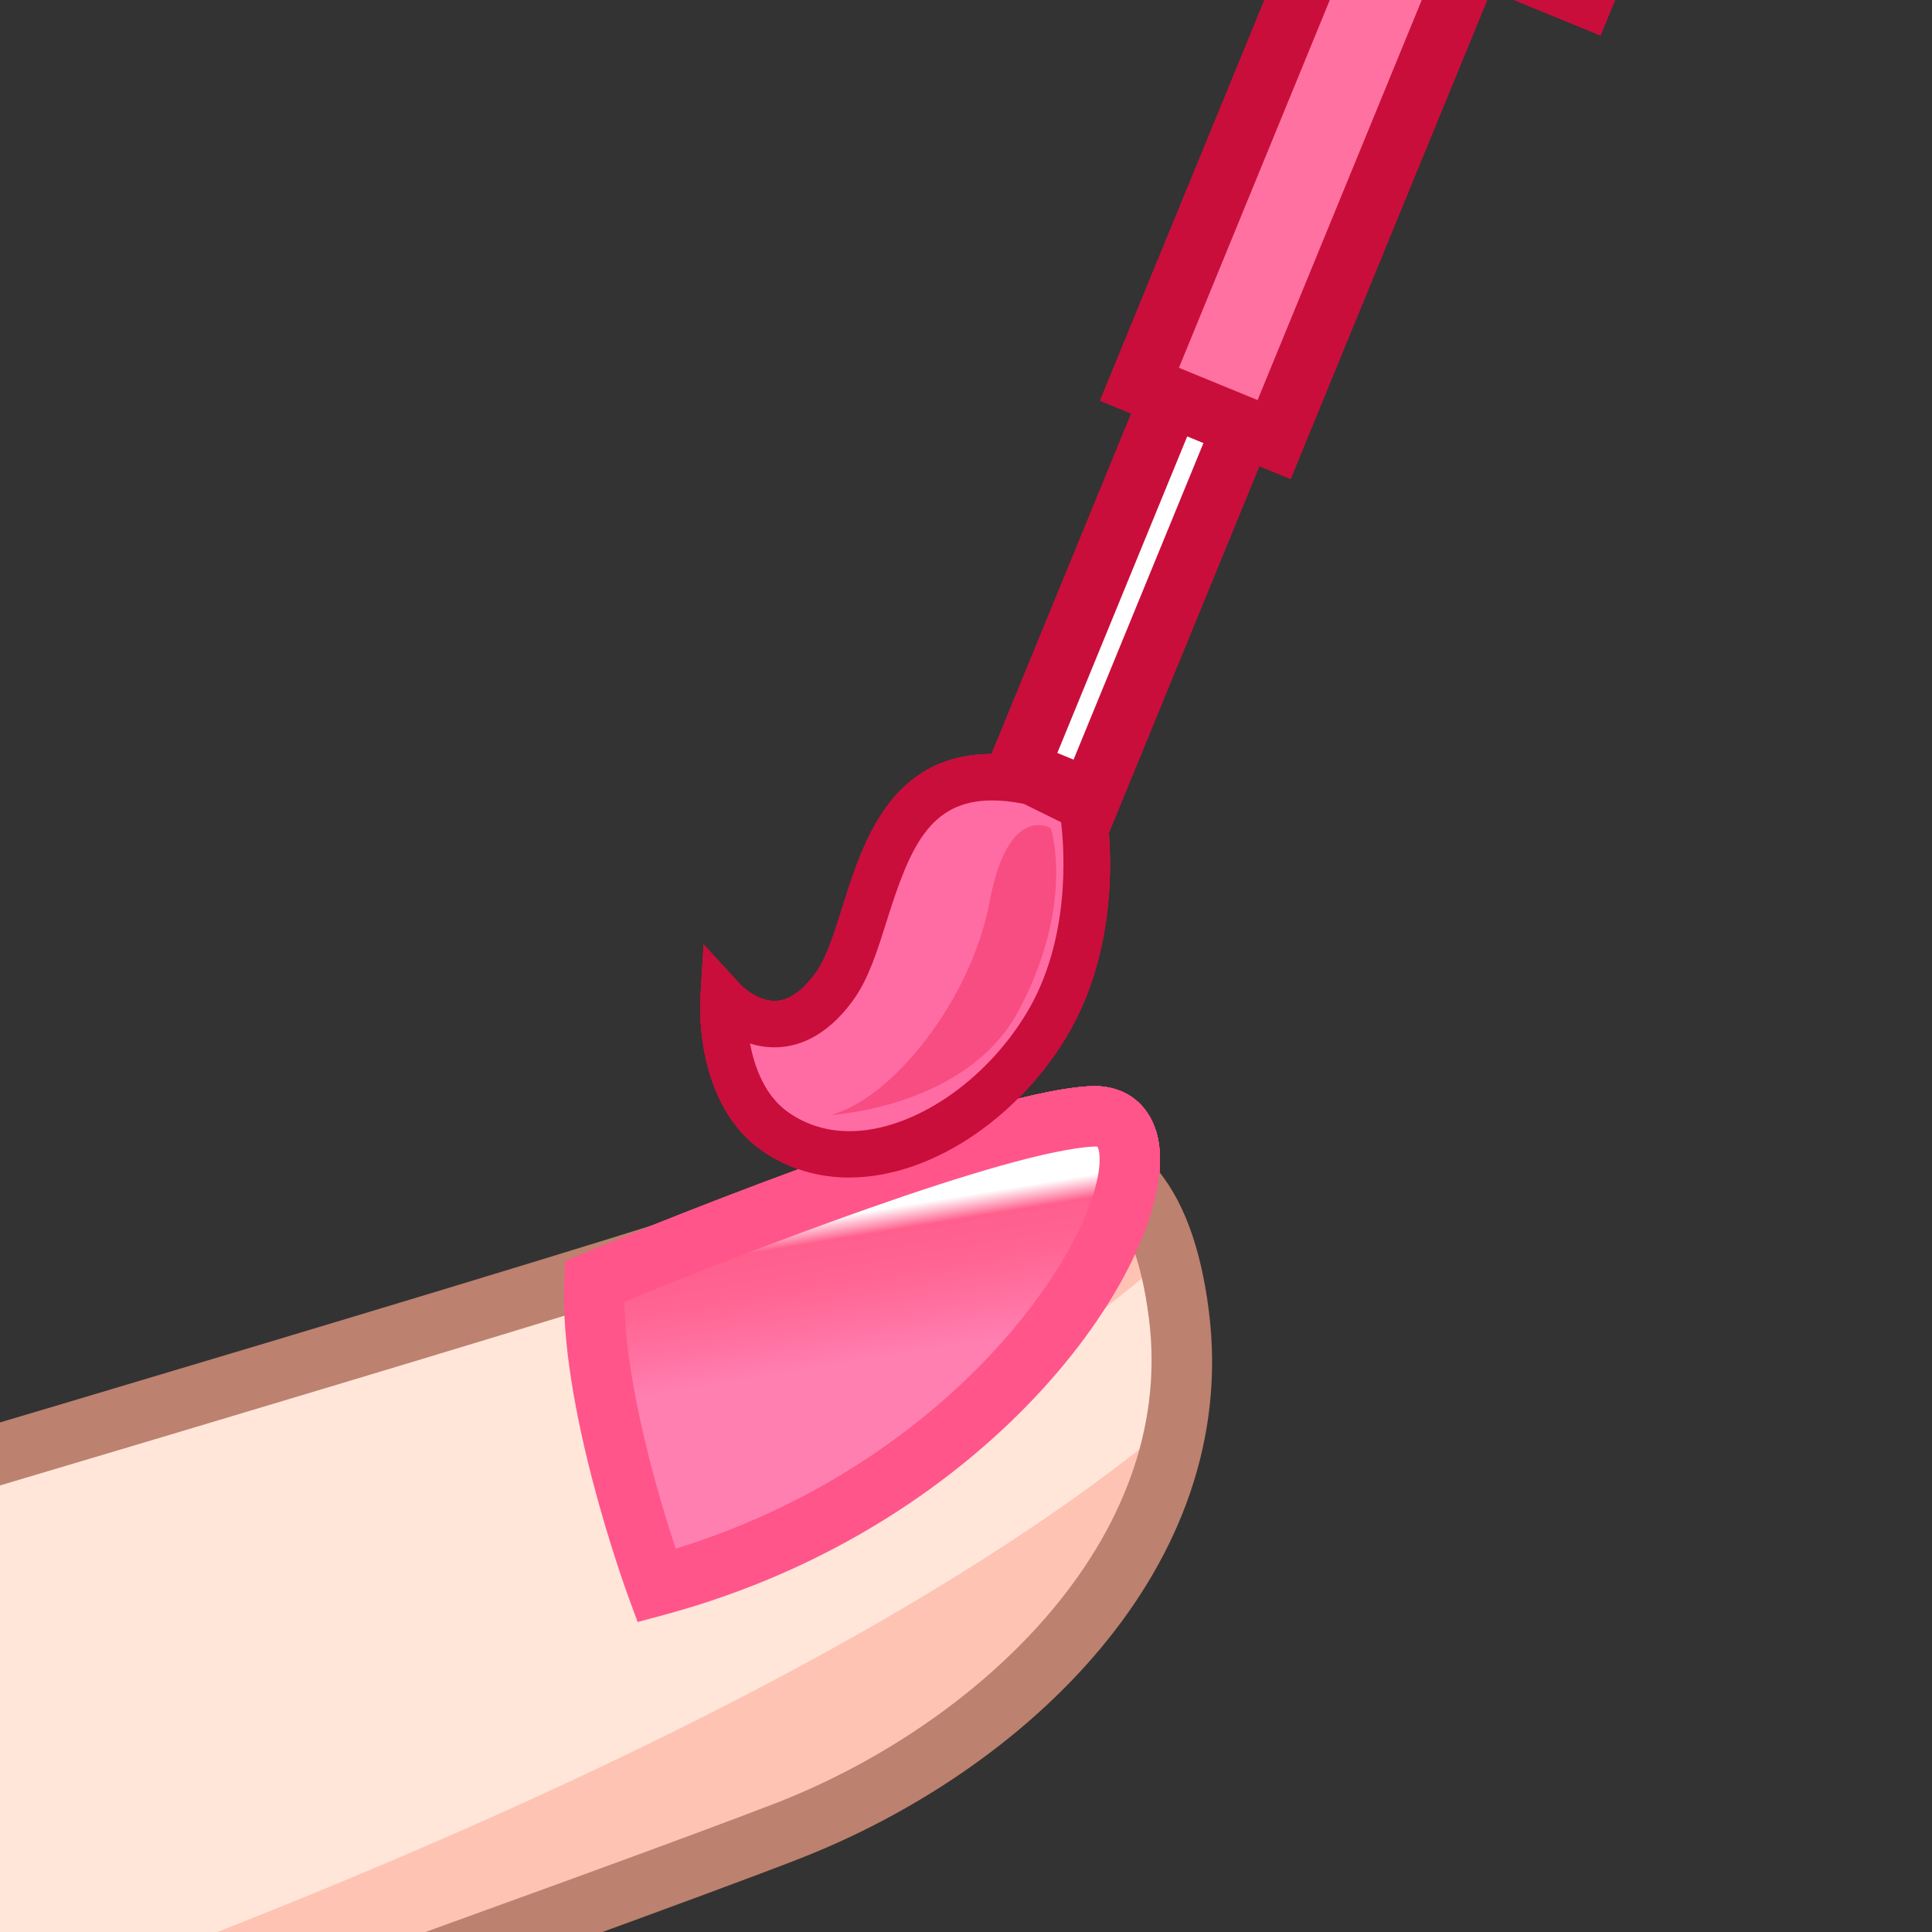 <?xml version="1.0" encoding="UTF-8"?>
<!-- Generated by phantom_svg. -->
<svg width="64px" height="64px" viewBox="0 0 64 64" preserveAspectRatio="none" xmlns="http://www.w3.org/2000/svg" xmlns:xlink="http://www.w3.org/1999/xlink" version="1.1">
  <rect x="0" y="0" width="64" height="64" fill="#333333" stroke="none"/>
  <g>
    <path style='fill:#FFB997;' d='M-14.027,52.318c0,0,30.5-8.979,38.419-11.563
		c7.92-2.584,13.604-5.609,14.663,2.813c1.058,8.421-6.676,14.645-13,17.099
		C19.731,63.12-7.147,72.671-7.147,72.671L-14.027,52.318z'/>
    <path style='fill:#FF9D83;' d='M-8.227,69.477c0,0,32.311-9.875,47.229-22.493
		c0,0-2.365,8.938-9.386,11.961C22.595,61.967-7.147,72.671-7.147,72.671
		L-8.227,69.477z'/>
    <polygon style='fill:#FF9D83;' points='32.227,46.865 38.563,41.758 37.251,39.563 	'/>
    <path style='fill:#420707;' d='M-6.884,73.411l-1.008-0.488l-6.879-20.353l0.522-1.006
		c0.305-0.09,30.579-9.005,38.397-11.557c0.86-0.28,1.694-0.566,2.499-0.843
		c3-1.028,5.592-1.917,7.722-1.917c3.195,0,4.932,1.977,5.465,6.223
		c1.051,8.36-6.021,15.028-13.495,17.929
		C20.077,63.829-6.615,73.315-6.884,73.411z M-13.021,52.841l6.362,18.822
		c4.402-1.566,26.781-9.538,32.429-11.729c5.152-2,13.584-7.676,12.505-16.269
		c-0.536-4.26-2.194-4.847-3.906-4.847c-1.869,0-4.345,0.85-7.212,1.833
		c-0.812,0.278-1.653,0.566-2.521,0.85C17.507,43.829-8.188,51.416-13.021,52.841z
		'/>
    <g>
      <linearGradient id='SVGID_1_' gradientUnits='userSpaceOnUse' x1='28.39' y1='40.181' x2='30.056' y2='50.348'>
        <stop offset='0' style='stop-color:#FFFFFF'/>
        <stop offset='0.015' style='stop-color:#FFDEE7'/>
        <stop offset='0.073' style='stop-color:#FF5F8D'/>
        <stop offset='0.202' style='stop-color:#FF6493'/>
        <stop offset='0.375' style='stop-color:#FF74A4'/>
        <stop offset='0.473' style='stop-color:#FF7FB1'/>
      </linearGradient>
      <path style='fill:url(#SVGID_1_);' d='M19.69,42.454c0,0,12.626-5.288,16.477-5.473
			c3.85-0.186-1.188,11.977-14.422,15.546
			C21.745,52.527,19.509,46.443,19.69,42.454z'/>
      <path style='fill:#FF558A;' d='M21.122,53.731l-0.315-0.859
			c-0.094-0.256-2.303-6.32-2.115-10.463l0.029-0.633l0.584-0.245
			c0.522-0.218,12.834-5.357,16.815-5.549l0.134-0.003
			c1.161,0,1.982,0.751,2.143,1.959c0.502,3.79-5.34,12.574-16.391,15.555
			L21.122,53.731z M20.682,43.125c0.048,2.822,1.152,6.514,1.7,8.178
			c8.166-2.524,12.8-8.449,13.827-11.71c0.337-1.074,0.197-1.543,0.141-1.61
			c0.007,0.004-0.031-0.003-0.096-0.003C33.363,38.117,24.554,41.53,20.682,43.125z'/>
    </g>
  </g>
  <g>
    <g>
      <rect x='37.515' y='6.245' transform='matrix(0.925 0.38 -0.38 0.925 9.165 -13.495)' style='fill:#FFFFFF;' width='2.582' height='20.5'/>
      <path style='fill:#C90E3B;' d='M36.655,27.773l-4.239-1.739l8.541-20.816l4.238,1.74
			L36.655,27.773z M35.025,24.943l0.538,0.221l7.022-17.115l-0.537-0.221
			L35.025,24.943z'/>
    </g>
    <g>
      <polygon style='fill:#FF71A0;' points='59.182,-16.488 47.47,-21.294 40.759,-4.939 
			44.387,-3.451 37.748,12.728 42.205,14.558 48.845,-1.622 52.472,-0.133 		'/>
      <path style='fill:#C90E3B;' d='M42.751,15.862l-6.308-2.589l6.639-16.179l-3.628-1.488
			l7.47-18.205l13.562,5.565l-7.469,18.205L49.391-0.317L42.751,15.862z M39.053,12.183
			l2.606,1.07l6.64-16.179l3.627,1.488l5.951-14.505l-9.861-4.046L42.063-5.484
			l3.628,1.488L39.053,12.183z'/>
    </g>
    <g>
      <path style='fill:#FF6CA4;' d='M34.167,25.896l1.688,0.833c0,0,0.759,4.001-1.195,7.236
			c-1.955,3.234-6.042,5.52-8.95,3.537c-1.928-1.314-1.743-4.359-1.743-4.359
			s1.882,2.055,3.695-0.489C29.167,30.542,28.792,24.75,34.167,25.896z'/>
      <path style='fill:#C90E3B;' d='M28.14,39.009c-1.051,0-2.014-0.293-2.863-0.872
			c-2.263-1.543-2.085-4.898-2.077-5.041l0.11-1.807l1.223,1.334
			c0.001,0.001,0.513,0.535,1.128,0.535l0,0c0.463,0,0.925-0.32,1.375-0.951
			c0.346-0.485,0.602-1.299,0.873-2.16c0.672-2.139,1.594-5.068,4.959-5.068
			c0.453,0,0.944,0.056,1.459,0.166l0.18,0.062l2.031,1.002l0.071,0.376
			c0.033,0.175,0.789,4.329-1.293,7.776c-1.68,2.779-4.563,4.646-7.176,4.646
			H28.14z M24.846,34.568c0.152,0.802,0.502,1.758,1.296,2.299
			c0.59,0.402,1.262,0.606,1.999,0.605c2.062,0,4.472-1.605,5.861-3.905
			c1.446-2.394,1.268-5.314,1.149-6.329l-1.236-0.61
			c-0.375-0.075-0.728-0.113-1.047-0.113c-2.083,0-2.736,1.581-3.494,3.993
			c-0.309,0.98-0.6,1.906-1.087,2.59c-0.939,1.319-1.946,1.596-2.626,1.596l0,0
			C25.367,34.694,25.093,34.646,24.846,34.568z'/>
    </g>
  </g>
  <path style="fill:#F74D82;" d="M27.5,36.938c0,0,4.533-0.234,6.25-3.469c1.875-3.531,1.062-6.031,1.062-6.031
	s-1.406-0.875-2.031,2.438S29.5,36.438,27.5,36.938z"/>
  <g>
    <path style='fill:#FFB997;' d='M-14.027,52.318c0,0,30.5-8.979,38.419-11.563
		c7.92-2.584,13.604-5.609,14.663,2.813c1.058,8.421-6.676,14.645-13,17.099
		C19.731,63.12-7.147,72.671-7.147,72.671L-14.027,52.318z'/>
    <path style='fill:#FF9D83;' d='M-8.227,69.477c0,0,32.311-9.875,47.229-22.493
		c0,0-2.365,8.938-9.386,11.961C22.595,61.967-7.147,72.671-7.147,72.671
		L-8.227,69.477z'/>
    <polygon style='fill:#FF9D83;' points='32.227,46.865 38.563,41.758 37.251,39.563 	'/>
    <path style='fill:#420707;' d='M-6.884,73.411l-1.008-0.488l-6.879-20.353l0.522-1.006
		c0.305-0.09,30.579-9.005,38.397-11.557c0.86-0.28,1.694-0.566,2.499-0.843
		c3-1.028,5.592-1.917,7.722-1.917c3.195,0,4.932,1.977,5.465,6.223
		c1.051,8.36-6.021,15.028-13.495,17.929
		C20.077,63.829-6.615,73.315-6.884,73.411z M-13.021,52.841l6.362,18.822
		c4.402-1.566,26.781-9.538,32.429-11.729c5.152-2,13.584-7.676,12.505-16.269
		c-0.536-4.26-2.194-4.847-3.906-4.847c-1.869,0-4.345,0.85-7.212,1.833
		c-0.812,0.278-1.653,0.566-2.521,0.85C17.507,43.829-8.188,51.416-13.021,52.841z
		'/>
    <g>
      <linearGradient id='SVGID_2_' gradientUnits='userSpaceOnUse' x1='28.39' y1='40.181' x2='30.056' y2='50.348'>
        <stop offset='0' style='stop-color:#FFFFFF'/>
        <stop offset='0.015' style='stop-color:#FFDEE7'/>
        <stop offset='0.073' style='stop-color:#FF5F8D'/>
        <stop offset='0.202' style='stop-color:#FF6493'/>
        <stop offset='0.375' style='stop-color:#FF74A4'/>
        <stop offset='0.473' style='stop-color:#FF7FB1'/>
      </linearGradient>
      <path style='fill:url(#SVGID_2_);' d='M19.69,42.454c0,0,12.626-5.288,16.477-5.473
			c3.85-0.186-1.188,11.977-14.422,15.546
			C21.745,52.527,19.509,46.443,19.69,42.454z'/>
      <path style='fill:#FF558A;' d='M21.122,53.731l-0.315-0.859
			c-0.094-0.256-2.303-6.32-2.115-10.463l0.029-0.633l0.584-0.245
			c0.522-0.218,12.834-5.357,16.815-5.549l0.134-0.003
			c1.161,0,1.982,0.751,2.143,1.959c0.502,3.79-5.34,12.574-16.391,15.555
			L21.122,53.731z M20.682,43.125c0.048,2.822,1.152,6.514,1.7,8.178
			c8.166-2.524,12.8-8.449,13.827-11.71c0.337-1.074,0.197-1.543,0.141-1.61
			c0.007,0.004-0.031-0.003-0.096-0.003C33.363,38.117,24.554,41.53,20.682,43.125z'/>
    </g>
  </g>
  <g>
    <g>
      <rect x='37.515' y='6.245' transform='matrix(0.925 0.38 -0.38 0.925 9.165 -13.495)' style='fill:#FFFFFF;' width='2.582' height='20.5'/>
      <path style='fill:#C90E3B;' d='M36.655,27.773l-4.239-1.739l8.541-20.816l4.238,1.74
			L36.655,27.773z M35.025,24.943l0.538,0.221l7.022-17.115l-0.537-0.221
			L35.025,24.943z'/>
    </g>
    <g>
      <polygon style='fill:#FF71A0;' points='59.182,-16.488 47.47,-21.294 40.759,-4.939 
			44.387,-3.451 37.748,12.728 42.205,14.558 48.845,-1.622 52.472,-0.133 		'/>
      <path style='fill:#C90E3B;' d='M42.751,15.862l-6.308-2.589l6.639-16.179l-3.628-1.488
			l7.47-18.205l13.562,5.565l-7.469,18.205L49.391-0.317L42.751,15.862z M39.053,12.183
			l2.606,1.07l6.64-16.179l3.627,1.488l5.951-14.505l-9.861-4.046L42.063-5.484
			l3.628,1.488L39.053,12.183z'/>
    </g>
    <g>
      <path style='fill:#FF6CA4;' d='M34.167,25.896l1.688,0.833c0,0,0.759,4.001-1.195,7.236
			c-1.955,3.234-6.042,5.52-8.95,3.537c-1.928-1.314-1.743-4.359-1.743-4.359
			s1.882,2.055,3.695-0.489C29.167,30.542,28.792,24.75,34.167,25.896z'/>
      <path style='fill:#C90E3B;' d='M28.14,39.009c-1.051,0-2.014-0.293-2.863-0.872
			c-2.263-1.543-2.085-4.898-2.077-5.041l0.11-1.807l1.223,1.334
			c0.001,0.001,0.513,0.535,1.128,0.535l0,0c0.463,0,0.925-0.32,1.375-0.951
			c0.346-0.485,0.602-1.299,0.873-2.16c0.672-2.139,1.594-5.068,4.959-5.068
			c0.453,0,0.944,0.056,1.459,0.166l0.18,0.062l2.031,1.002l0.071,0.376
			c0.033,0.175,0.789,4.329-1.293,7.776c-1.68,2.779-4.563,4.646-7.176,4.646
			H28.14z M24.846,34.568c0.152,0.802,0.502,1.758,1.296,2.299
			c0.59,0.402,1.262,0.606,1.999,0.605c2.062,0,4.472-1.605,5.861-3.905
			c1.446-2.394,1.268-5.314,1.149-6.329l-1.236-0.61
			c-0.375-0.075-0.728-0.113-1.047-0.113c-2.083,0-2.736,1.581-3.494,3.993
			c-0.309,0.98-0.6,1.906-1.087,2.59c-0.939,1.319-1.946,1.596-2.626,1.596l0,0
			C25.367,34.694,25.093,34.646,24.846,34.568z'/>
    </g>
  </g>
  <path style="fill:#F74D82;" d="M27.5,36.938c0,0,4.533-0.234,6.25-3.469c1.875-3.531,1.062-6.031,1.062-6.031
	s-1.406-0.875-2.031,2.438S29.5,36.438,27.5,36.938z"/>
  <g>
    <path style='fill:#FFB997;' d='M-14.027,52.318c0,0,30.5-8.979,38.419-11.563
		c7.92-2.584,13.604-5.609,14.663,2.813c1.058,8.421-6.676,14.645-13,17.099
		C19.731,63.12-7.147,72.671-7.147,72.671L-14.027,52.318z'/>
    <path style='fill:#FF9D83;' d='M-8.227,69.477c0,0,32.311-9.875,47.229-22.493
		c0,0-2.365,8.938-9.386,11.961C22.595,61.967-7.147,72.671-7.147,72.671
		L-8.227,69.477z'/>
    <polygon style='fill:#FF9D83;' points='32.227,46.865 38.563,41.758 37.251,39.563 	'/>
    <path style='fill:#420707;' d='M-6.884,73.411l-1.008-0.488l-6.879-20.353l0.522-1.006
		c0.305-0.09,30.579-9.005,38.397-11.557c0.86-0.28,1.694-0.566,2.499-0.843
		c3-1.028,5.592-1.917,7.722-1.917c3.195,0,4.932,1.977,5.465,6.223
		c1.051,8.36-6.021,15.028-13.495,17.929
		C20.077,63.829-6.615,73.315-6.884,73.411z M-13.021,52.841l6.362,18.822
		c4.402-1.566,26.781-9.538,32.429-11.729c5.152-2,13.584-7.676,12.505-16.269
		c-0.536-4.26-2.194-4.847-3.906-4.847c-1.869,0-4.345,0.85-7.212,1.833
		c-0.812,0.278-1.653,0.566-2.521,0.85C17.507,43.829-8.188,51.416-13.021,52.841z
		'/>
    <g>
      <linearGradient id='SVGID_3_' gradientUnits='userSpaceOnUse' x1='28.39' y1='40.181' x2='30.056' y2='50.348'>
        <stop offset='0' style='stop-color:#FFFFFF'/>
        <stop offset='0.015' style='stop-color:#FFDEE7'/>
        <stop offset='0.073' style='stop-color:#FF5F8D'/>
        <stop offset='0.202' style='stop-color:#FF6493'/>
        <stop offset='0.375' style='stop-color:#FF74A4'/>
        <stop offset='0.473' style='stop-color:#FF7FB1'/>
      </linearGradient>
      <path style='fill:url(#SVGID_3_);' d='M19.69,42.454c0,0,12.626-5.288,16.477-5.473
			c3.85-0.186-1.188,11.977-14.422,15.546
			C21.745,52.527,19.509,46.443,19.69,42.454z'/>
      <path style='fill:#FF558A;' d='M21.122,53.731l-0.315-0.859
			c-0.094-0.256-2.303-6.32-2.115-10.463l0.029-0.633l0.584-0.245
			c0.522-0.218,12.834-5.357,16.815-5.549l0.134-0.003
			c1.161,0,1.982,0.751,2.143,1.959c0.502,3.79-5.34,12.574-16.391,15.555
			L21.122,53.731z M20.682,43.125c0.048,2.822,1.152,6.514,1.7,8.178
			c8.166-2.524,12.8-8.449,13.827-11.71c0.337-1.074,0.197-1.543,0.141-1.61
			c0.007,0.004-0.031-0.003-0.096-0.003C33.363,38.117,24.554,41.53,20.682,43.125z'/>
    </g>
  </g>
  <g>
    <g>
      <rect x='37.515' y='6.245' transform='matrix(0.925 0.38 -0.38 0.925 9.165 -13.495)' style='fill:#FFFFFF;' width='2.582' height='20.5'/>
      <path style='fill:#C90E3B;' d='M36.655,27.773l-4.239-1.739l8.541-20.816l4.238,1.74
			L36.655,27.773z M35.025,24.943l0.538,0.221l7.022-17.115l-0.537-0.221
			L35.025,24.943z'/>
    </g>
    <g>
      <polygon style='fill:#FF71A0;' points='59.182,-16.488 47.47,-21.294 40.759,-4.939 
			44.387,-3.451 37.748,12.728 42.205,14.558 48.845,-1.622 52.472,-0.133 		'/>
      <path style='fill:#C90E3B;' d='M42.751,15.862l-6.308-2.589l6.639-16.179l-3.628-1.488
			l7.47-18.205l13.562,5.565l-7.469,18.205L49.391-0.317L42.751,15.862z M39.053,12.183
			l2.606,1.07l6.64-16.179l3.627,1.488l5.951-14.505l-9.861-4.046L42.063-5.484
			l3.628,1.488L39.053,12.183z'/>
    </g>
    <g>
      <path style='fill:#FF6CA4;' d='M34.167,25.896l1.688,0.833c0,0,0.759,4.001-1.195,7.236
			c-1.955,3.234-6.042,5.52-8.95,3.537c-1.928-1.314-1.743-4.359-1.743-4.359
			s1.882,2.055,3.695-0.489C29.167,30.542,28.792,24.75,34.167,25.896z'/>
      <path style='fill:#C90E3B;' d='M28.14,39.009c-1.051,0-2.014-0.293-2.863-0.872
			c-2.263-1.543-2.085-4.898-2.077-5.041l0.11-1.807l1.223,1.334
			c0.001,0.001,0.513,0.535,1.128,0.535l0,0c0.463,0,0.925-0.32,1.375-0.951
			c0.346-0.485,0.602-1.299,0.873-2.16c0.672-2.139,1.594-5.068,4.959-5.068
			c0.453,0,0.944,0.056,1.459,0.166l0.18,0.062l2.031,1.002l0.071,0.376
			c0.033,0.175,0.789,4.329-1.293,7.776c-1.68,2.779-4.563,4.646-7.176,4.646
			H28.14z M24.846,34.568c0.152,0.802,0.502,1.758,1.296,2.299
			c0.59,0.402,1.262,0.606,1.999,0.605c2.062,0,4.472-1.605,5.861-3.905
			c1.446-2.394,1.268-5.314,1.149-6.329l-1.236-0.61
			c-0.375-0.075-0.728-0.113-1.047-0.113c-2.083,0-2.736,1.581-3.494,3.993
			c-0.309,0.98-0.6,1.906-1.087,2.59c-0.939,1.319-1.946,1.596-2.626,1.596l0,0
			C25.367,34.694,25.093,34.646,24.846,34.568z'/>
    </g>
  </g>
  <path style="fill:#F74D82;" d="M27.5,36.938c0,0,4.533-0.234,6.25-3.469c1.875-3.531,1.062-6.031,1.062-6.031
	s-1.406-0.875-2.031,2.438S29.5,36.438,27.5,36.938z"/>
  <g>
    <path style='fill:#FFB997;' d='M-14.027,52.318c0,0,30.5-8.979,38.419-11.563
		c7.92-2.584,13.604-5.609,14.663,2.813c1.058,8.421-6.676,14.645-13,17.099
		C19.731,63.12-7.147,72.671-7.147,72.671L-14.027,52.318z'/>
    <path style='fill:#FF9D83;' d='M-8.227,69.477c0,0,32.311-9.875,47.229-22.493
		c0,0-2.365,8.938-9.386,11.961C22.595,61.967-7.147,72.671-7.147,72.671
		L-8.227,69.477z'/>
    <polygon style='fill:#FF9D83;' points='32.227,46.865 38.563,41.758 37.251,39.563 	'/>
    <path style='fill:#420707;' d='M-6.884,73.411l-1.008-0.488l-6.879-20.353l0.522-1.006
		c0.305-0.09,30.579-9.005,38.397-11.557c0.86-0.28,1.694-0.566,2.499-0.843
		c3-1.028,5.592-1.917,7.722-1.917c3.195,0,4.932,1.977,5.465,6.223
		c1.051,8.36-6.021,15.028-13.495,17.929
		C20.077,63.829-6.615,73.315-6.884,73.411z M-13.021,52.841l6.362,18.822
		c4.402-1.566,26.781-9.538,32.429-11.729c5.152-2,13.584-7.676,12.505-16.269
		c-0.536-4.26-2.194-4.847-3.906-4.847c-1.869,0-4.345,0.85-7.212,1.833
		c-0.812,0.278-1.653,0.566-2.521,0.85C17.507,43.829-8.188,51.416-13.021,52.841z
		'/>
    <g>
      <linearGradient id='SVGID_4_' gradientUnits='userSpaceOnUse' x1='28.39' y1='40.181' x2='30.056' y2='50.348'>
        <stop offset='0' style='stop-color:#FFFFFF'/>
        <stop offset='0.015' style='stop-color:#FFDEE7'/>
        <stop offset='0.073' style='stop-color:#FF5F8D'/>
        <stop offset='0.202' style='stop-color:#FF6493'/>
        <stop offset='0.375' style='stop-color:#FF74A4'/>
        <stop offset='0.473' style='stop-color:#FF7FB1'/>
      </linearGradient>
      <path style='fill:url(#SVGID_4_);' d='M19.69,42.454c0,0,12.626-5.288,16.477-5.473
			c3.85-0.186-1.188,11.977-14.422,15.546
			C21.745,52.527,19.509,46.443,19.69,42.454z'/>
      <path style='fill:#FF558A;' d='M21.122,53.731l-0.315-0.859
			c-0.094-0.256-2.303-6.32-2.115-10.463l0.029-0.633l0.584-0.245
			c0.522-0.218,12.834-5.357,16.815-5.549l0.134-0.003
			c1.161,0,1.982,0.751,2.143,1.959c0.502,3.79-5.34,12.574-16.391,15.555
			L21.122,53.731z M20.682,43.125c0.048,2.822,1.152,6.514,1.7,8.178
			c8.166-2.524,12.8-8.449,13.827-11.71c0.337-1.074,0.197-1.543,0.141-1.61
			c0.007,0.004-0.031-0.003-0.096-0.003C33.363,38.117,24.554,41.53,20.682,43.125z'/>
    </g>
  </g>
  <g>
    <g>
      <rect x='37.515' y='6.245' transform='matrix(0.925 0.38 -0.38 0.925 9.165 -13.495)' style='fill:#FFFFFF;' width='2.582' height='20.5'/>
      <path style='fill:#C90E3B;' d='M36.655,27.773l-4.239-1.739l8.541-20.816l4.238,1.74
			L36.655,27.773z M35.025,24.943l0.538,0.221l7.022-17.115l-0.537-0.221
			L35.025,24.943z'/>
    </g>
    <g>
      <polygon style='fill:#FF71A0;' points='59.182,-16.488 47.47,-21.294 40.759,-4.939 
			44.387,-3.451 37.748,12.728 42.205,14.558 48.845,-1.622 52.472,-0.133 		'/>
      <path style='fill:#C90E3B;' d='M42.751,15.862l-6.308-2.589l6.639-16.179l-3.628-1.488
			l7.47-18.205l13.562,5.565l-7.469,18.205L49.391-0.317L42.751,15.862z M39.053,12.183
			l2.606,1.07l6.64-16.179l3.627,1.488l5.951-14.505l-9.861-4.046L42.063-5.484
			l3.628,1.488L39.053,12.183z'/>
    </g>
    <g>
      <path style='fill:#FF6CA4;' d='M34.167,25.896l1.688,0.833c0,0,0.759,4.001-1.195,7.236
			c-1.955,3.234-6.042,5.52-8.95,3.537c-1.928-1.314-1.743-4.359-1.743-4.359
			s1.882,2.055,3.695-0.489C29.167,30.542,28.792,24.75,34.167,25.896z'/>
      <path style='fill:#C90E3B;' d='M28.14,39.009c-1.051,0-2.014-0.293-2.863-0.872
			c-2.263-1.543-2.085-4.898-2.077-5.041l0.11-1.807l1.223,1.334
			c0.001,0.001,0.513,0.535,1.128,0.535l0,0c0.463,0,0.925-0.32,1.375-0.951
			c0.346-0.485,0.602-1.299,0.873-2.16c0.672-2.139,1.594-5.068,4.959-5.068
			c0.453,0,0.944,0.056,1.459,0.166l0.18,0.062l2.031,1.002l0.071,0.376
			c0.033,0.175,0.789,4.329-1.293,7.776c-1.68,2.779-4.563,4.646-7.176,4.646
			H28.14z M24.846,34.568c0.152,0.802,0.502,1.758,1.296,2.299
			c0.59,0.402,1.262,0.606,1.999,0.605c2.062,0,4.472-1.605,5.861-3.905
			c1.446-2.394,1.268-5.314,1.149-6.329l-1.236-0.61
			c-0.375-0.075-0.728-0.113-1.047-0.113c-2.083,0-2.736,1.581-3.494,3.993
			c-0.309,0.98-0.6,1.906-1.087,2.59c-0.939,1.319-1.946,1.596-2.626,1.596l0,0
			C25.367,34.694,25.093,34.646,24.846,34.568z'/>
    </g>
  </g>
  <path style="fill:#F74D82;" d="M27.5,36.938c0,0,4.533-0.234,6.25-3.469c1.875-3.531,1.062-6.031,1.062-6.031
	s-1.406-0.875-2.031,2.438S29.5,36.438,27.5,36.938z"/>
  <g>
    <path style='fill:#FFE6D9;' d='M-14.027,52.318c0,0,30.5-8.979,38.419-11.563
		c7.92-2.584,13.604-5.609,14.663,2.813c1.058,8.421-6.676,14.645-13,17.099
		C19.731,63.12-7.147,72.671-7.147,72.671L-14.027,52.318z'/>
    <path style='fill:#FFC3B3;' d='M-8.227,69.477c0,0,32.311-9.875,47.229-22.493
		c0,0-2.365,8.938-9.386,11.961C22.595,61.967-7.147,72.671-7.147,72.671
		L-8.227,69.477z'/>
    <polygon style='fill:#FFC3B3;' points='32.227,46.865 38.563,41.758 37.251,39.563 	'/>
    <path style='fill:#BC816F;' d='M-7.77,73.953l-7.538-22.3l0.998-0.294
		c0.305-0.09,30.576-9.004,38.391-11.555c0.859-0.281,1.692-0.566,2.496-0.842
		c3.019-1.035,5.625-1.93,7.792-1.93c3.278,0,5.136,2.098,5.678,6.41
		c1.064,8.476-6.079,15.226-13.63,18.156C20.152,64.029-6.544,73.518-6.812,73.613
		L-7.77,73.953z M-12.747,52.983l6.221,18.405
		c4.85-1.727,26.656-9.496,32.218-11.654c6.606-2.563,13.294-8.677,12.37-16.041
		c-0.515-4.096-2.079-4.66-3.693-4.66c-1.833,0-4.293,0.845-7.143,1.821
		c-0.812,0.278-1.655,0.567-2.524,0.851C17.67,44.001-7.417,51.412-12.747,52.983z'/>
    <g>
      <linearGradient id='SVGID_5_' gradientUnits='userSpaceOnUse' x1='28.39' y1='40.181' x2='30.056' y2='50.348'>
        <stop offset='0' style='stop-color:#FFFFFF'/>
        <stop offset='0.015' style='stop-color:#FFDEE7'/>
        <stop offset='0.073' style='stop-color:#FF5F8D'/>
        <stop offset='0.202' style='stop-color:#FF6493'/>
        <stop offset='0.375' style='stop-color:#FF74A4'/>
        <stop offset='0.473' style='stop-color:#FF7FB1'/>
      </linearGradient>
      <path style='fill:url(#SVGID_5_);' d='M19.69,42.454c0,0,12.626-5.288,16.477-5.473
			c3.85-0.186-1.188,11.977-14.422,15.546
			C21.745,52.527,19.509,46.443,19.69,42.454z'/>
      <path style='fill:#FF558A;' d='M21.122,53.731l-0.315-0.859
			c-0.094-0.256-2.303-6.32-2.115-10.463l0.029-0.633l0.584-0.245
			c0.522-0.218,12.834-5.357,16.815-5.549l0.134-0.003
			c1.161,0,1.982,0.751,2.143,1.959c0.502,3.79-5.34,12.574-16.391,15.555
			L21.122,53.731z M20.682,43.125c0.048,2.822,1.152,6.514,1.7,8.178
			c8.166-2.524,12.8-8.449,13.827-11.71c0.337-1.074,0.197-1.543,0.141-1.61
			c0.007,0.004-0.031-0.003-0.096-0.003C33.363,38.117,24.554,41.53,20.682,43.125z'/>
    </g>
  </g>
  <g>
    <g>
      <rect x='37.515' y='6.245' transform='matrix(0.925 0.38 -0.38 0.925 9.165 -13.495)' style='fill:#FFFFFF;' width='2.582' height='20.5'/>
      <path style='fill:#C90E3B;' d='M36.655,27.773l-4.239-1.739l8.541-20.816l4.238,1.74
			L36.655,27.773z M35.025,24.943l0.538,0.221l7.022-17.115l-0.537-0.221
			L35.025,24.943z'/>
    </g>
    <g>
      <polygon style='fill:#FF71A0;' points='59.182,-16.488 47.47,-21.294 40.759,-4.939 
			44.387,-3.451 37.748,12.728 42.205,14.558 48.845,-1.622 52.472,-0.133 		'/>
      <path style='fill:#C90E3B;' d='M42.751,15.862l-6.308-2.589l6.639-16.179l-3.628-1.488
			l7.47-18.205l13.562,5.565l-7.469,18.205L49.391-0.317L42.751,15.862z M39.053,12.183
			l2.606,1.07l6.64-16.179l3.627,1.488l5.951-14.505l-9.861-4.046L42.063-5.484
			l3.628,1.488L39.053,12.183z'/>
    </g>
    <g>
      <path style='fill:#FF6CA4;' d='M34.167,25.896l1.688,0.833c0,0,0.759,4.001-1.195,7.236
			c-1.955,3.234-6.042,5.52-8.95,3.537c-1.928-1.314-1.743-4.359-1.743-4.359
			s1.882,2.055,3.695-0.489C29.167,30.542,28.792,24.75,34.167,25.896z'/>
      <path style='fill:#C90E3B;' d='M28.14,39.009c-1.051,0-2.014-0.293-2.863-0.872
			c-2.263-1.543-2.085-4.898-2.077-5.041l0.11-1.807l1.223,1.334
			c0.001,0.001,0.513,0.535,1.128,0.535l0,0c0.463,0,0.925-0.32,1.375-0.951
			c0.346-0.485,0.602-1.299,0.873-2.16c0.672-2.139,1.594-5.068,4.959-5.068
			c0.453,0,0.944,0.056,1.459,0.166l0.18,0.062l2.031,1.002l0.071,0.376
			c0.033,0.175,0.789,4.329-1.293,7.776c-1.68,2.779-4.563,4.646-7.176,4.646
			H28.14z M24.846,34.568c0.152,0.802,0.502,1.758,1.296,2.299
			c0.59,0.402,1.262,0.606,1.999,0.605c2.062,0,4.472-1.605,5.861-3.905
			c1.446-2.394,1.268-5.314,1.149-6.329l-1.236-0.61
			c-0.375-0.075-0.728-0.113-1.047-0.113c-2.083,0-2.736,1.581-3.494,3.993
			c-0.309,0.98-0.6,1.906-1.087,2.59c-0.939,1.319-1.946,1.596-2.626,1.596l0,0
			C25.367,34.694,25.093,34.646,24.846,34.568z'/>
    </g>
  </g>
  <path style="fill:#F74D82;" d="M27.5,36.938c0,0,4.533-0.234,6.25-3.469c1.875-3.531,1.062-6.031,1.062-6.031
	s-1.406-0.875-2.031,2.438S29.5,36.438,27.5,36.938z"/>
</svg>